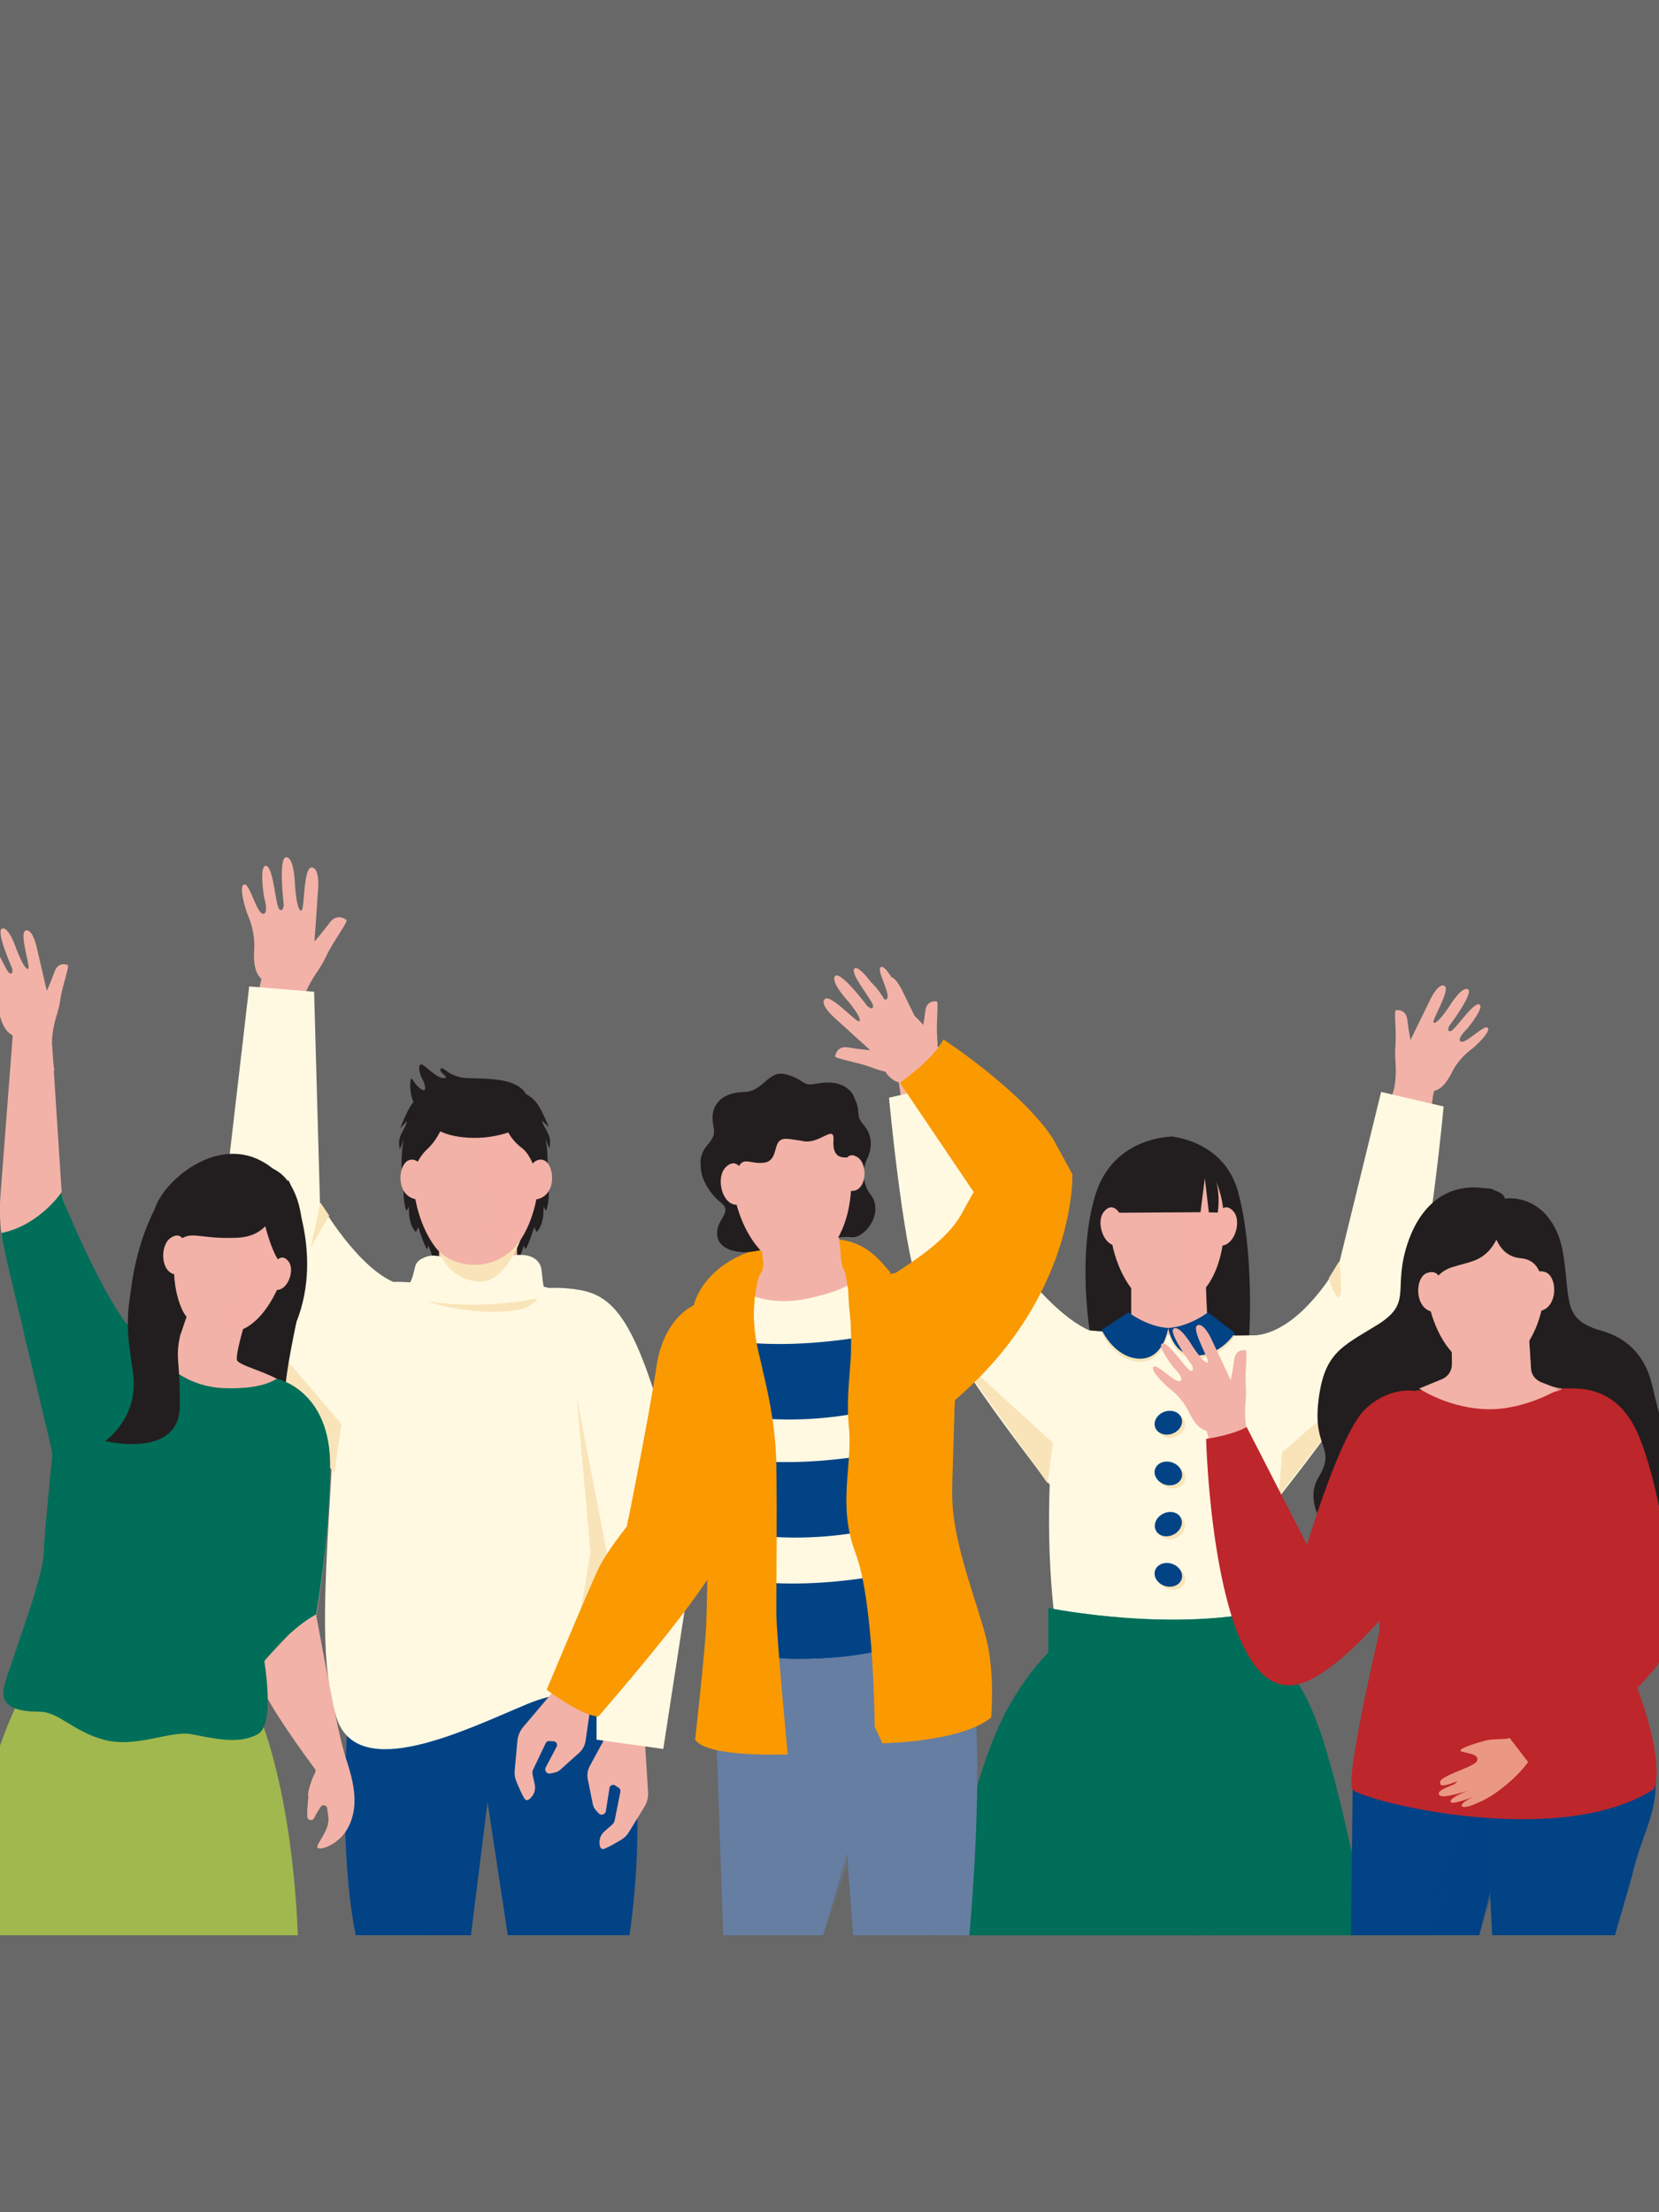 <svg width="600" height="800" viewBox="0 0 600 800" fill="none" xmlns="http://www.w3.org/2000/svg">
<rect x="0" y="0" width="600" height="800" fill="#333333" stroke="none"/>
<g clip-path="url(#clip0_17_336)">
<rect width="600" height="800" fill="white" fill-opacity="0.26"/>
<g clip-path="url(#clip1_17_336)">
<path d="M384.4 505.16L386.45 493.5L357.1 446.69C356.14 445.51 355.43 444.15 354.99 442.7L339.77 391.7L325.11 391.62L333.69 448.77C334.68 455.59 336.74 462.21 339.79 468.39L375.46 529.65L384.4 505.16Z" fill="#F3B2A7"/>
<path d="M342.6 400.4C342.6 400.4 339.52 393.37 338.98 387.49C338.43 381.61 339.39 380.11 338.95 375.08C338.51 370.05 339.55 362.24 338.76 362.14C337.96 362.03 335.08 361.93 334.66 365.57C334.24 369.21 333.5 372.96 333.5 372.96L326.19 358C326.19 358 323.37 352.08 321.15 353.41C318.89 354.77 325.99 366.03 325.14 366.66C323.91 367.57 319.46 360.79 319.46 360.79C319.46 360.79 314.95 353.31 312.71 354.6C310.47 355.89 319.48 367.85 319.48 367.85C319.48 367.85 320.55 370.09 318.95 369.72C317.35 369.35 310.91 359.31 308.66 360.06C306.42 360.81 312.85 368.71 312.85 368.71C312.85 368.71 317.14 372.77 315.21 373.52C313.29 374.27 306.85 367.23 305.57 368.51C304.29 369.8 309.65 374.97 311.9 376.65C314.15 378.33 316.83 381.32 318.23 384.1C319.63 386.88 321.58 390.52 324.99 391.37L328.1 401.4L342.6 400.4Z" fill="#F3B2A7"/>
<path opacity="0.24" d="M333.16 373.45C333.16 373.45 330.35 380.85 331.17 383.94L328.7 379.4C328.7 379.41 331.94 375.29 333.16 373.45Z" fill="#F3B2A7"/>
<path d="M424.47 509.52C424.47 509.52 415.6 483.45 400.64 482.84C383.1 482.13 360.34 446.68 360.34 446.68L344.13 391.7L321.52 396.97C321.52 396.97 326.37 449.1 331.94 464.7C339.69 486.43 379.75 537.04 379.75 537.04L424.47 509.52Z" fill="#FFF9E2"/>
<path d="M423.66 424.27L424.47 411.01C424.47 411.01 402.86 410.55 396.2 431.97C389.42 453.8 394.25 482.42 394.25 482.42L413.29 488.4L413.75 429.34L423.66 424.27Z" fill="#221E1F"/>
<path d="M421.38 424.27L423.64 411.01C423.64 411.01 442.63 412.41 447.72 430.85C453.74 452.68 451.78 483.05 451.78 483.05L433.98 488.4L431.28 429.34L421.38 424.27Z" fill="#221E1F"/>
<path d="M419.15 453.15L445.12 446.77L447.41 492.46L399.96 488.4L401.51 444.6L419.15 453.15Z" fill="#221E1F"/>
<path d="M459.22 508.33L457.17 496.67L485.63 461.39C486.59 460.21 488.19 447.32 488.62 445.86L503.85 394.87L518.51 394.79L509.93 451.94C508.94 458.76 506.88 465.38 503.83 471.56L468.16 532.82L459.22 508.33Z" fill="#F3B2A7"/>
<path d="M501.02 403.57C501.02 403.57 504.1 396.54 504.64 390.66C505.19 384.78 504.23 383.28 504.67 378.25C505.11 373.22 504.07 365.41 504.86 365.31C505.65 365.21 508.54 365.1 508.96 368.74C509.38 372.38 510.12 376.13 510.12 376.13L517.42 361.16C517.42 361.16 520.24 355.24 522.46 356.57C524.72 357.93 517.62 369.19 518.47 369.82C519.7 370.73 524.15 363.95 524.15 363.95C524.15 363.95 528.66 356.47 530.9 357.76C533.14 359.05 524.13 371.01 524.13 371.01C524.13 371.01 523.06 373.25 524.66 372.88C526.27 372.51 532.7 362.47 534.95 363.22C537.19 363.97 530.76 371.87 530.76 371.87C530.76 371.87 526.47 375.93 528.4 376.68C530.33 377.43 536.76 370.39 538.04 371.67C539.32 372.96 533.96 378.13 531.71 379.81C529.46 381.49 526.78 384.48 525.38 387.26C523.98 390.04 522.03 393.68 518.62 394.53L515.51 404.56L501.02 403.57Z" fill="#F3B2A7"/>
<path opacity="0.24" d="M510.46 376.63C510.46 376.63 513.27 384.03 512.45 387.12L514.92 382.58C514.92 382.58 511.68 378.46 510.46 376.63Z" fill="#F3B2A7"/>
<path d="M419.15 512.69C419.15 512.69 438.09 483.6 453.05 482.99C470.59 482.28 484.4 456.56 484.4 456.56L499.5 394.87L522.11 400.14C522.11 400.14 517.26 452.27 511.69 467.87C503.94 489.6 462.65 541.32 462.65 541.32L419.15 512.69Z" fill="#FFF9E2"/>
<path d="M409.12 453.4V480.56C409.12 480.56 421.58 484.83 428.86 484.08C436.13 483.32 436.69 478.77 436.69 478.77L435.45 453.4H409.12Z" fill="#F3B2A7"/>
<path opacity="0.64" d="M413.51 460.64L409.92 466.86C409.92 466.86 419.9 479.53 436.68 478.77L435.84 455.92L413.51 460.64Z" fill="#F3B2A7"/>
<path d="M392.96 481.02C380.49 479.86 373 566.97 386.83 612.35C386.83 612.35 407.48 612.43 409.65 611.8C411.82 611.17 416.8 616.16 427.27 612.08C427.27 612.08 452.51 621.44 454.31 614.88C470.77 555.08 459.9 482.75 459.9 482.75C459.9 482.75 424.47 483.95 392.96 481.02Z" fill="#FFF9E2"/>
<path d="M408.12 475.71C408.12 475.71 414.78 480.87 422.5 481.35C422.5 481.35 420.99 492.74 412.04 492.46C403.09 492.18 398.41 482.06 398.41 482.06L408.12 475.71Z" fill="#F9E4B9"/>
<path d="M436.88 475.71C436.88 475.71 430.22 480.87 422.5 481.35C422.5 481.35 424.01 491.62 432.96 491.34C441.91 491.06 446.59 483.18 446.59 483.18L436.88 475.71Z" fill="#F9E4B9"/>
<path d="M497.29 699.84C497.1 699.27 496.91 700.41 496.73 699.84C489.06 676.47 483.39 636.73 472.95 615.06C462.51 593.39 448.5 591.47 448.5 591.47L410.4 598.13L391.08 593.68L387.84 590.36C387.84 590.36 375.84 597.06 364.26 618.14C352.68 639.22 346.12 676.93 337.22 699.85C336.93 700.59 336.64 699.1 336.34 699.85H497.29V699.84Z" fill="#006E58"/>
<path opacity="0.65" d="M496.73 699.84C489.06 676.47 483.39 636.73 472.95 615.06C462.51 593.39 448.5 591.47 448.5 591.47L442.49 592.52C446.39 596.11 450.83 601.57 454.67 609.77C454.56 610.15 437.9 669.67 442.79 662.95C447.69 656.2 455.22 637.87 455.37 653.47C455.52 669.07 426.44 702.59 434.55 699.85C442.66 697.11 453.38 686.96 453.05 690.32C452.72 693.68 446.59 699.85 446.59 699.85H469.61H480.56H497.29C497.1 699.27 496.92 700.41 496.73 699.84Z" fill="#006E58"/>
<path d="M408.12 474.59C408.12 474.59 414.78 479.75 422.5 480.23C422.5 480.23 420.99 491.62 412.04 491.34C403.09 491.06 398.41 480.94 398.41 480.94L408.12 474.59Z" fill="#024386"/>
<path d="M436.88 474.59C436.88 474.59 430.22 479.75 422.5 480.23C422.5 480.23 424.01 490.5 432.96 490.22C441.91 489.94 446.59 482.06 446.59 482.06L436.88 474.59Z" fill="#024386"/>
<path d="M401.3 438.41C401.93 425.72 408.46 414.61 423.41 415.15C446.4 415.98 446.92 454.33 435.18 466.66C428.06 474.13 415.63 473.74 409.91 466.86C404.11 459.86 400.79 448.62 401.3 438.41Z" fill="#F3B2A7"/>
<path opacity="0.24" d="M441.25 434.86C439.97 429.96 438.81 425.19 436.11 421.55L424.5 427.73C424.5 427.73 422.91 437.65 423.56 442.57C425 453.51 429.07 452.97 425.87 456.25C423.28 458.9 427.99 465.22 425.48 472.01C429.54 471.25 435.99 466.6 437.82 463.11C442.49 454.16 444.11 445.85 441.25 434.86Z" fill="#F3B2A7"/>
<path d="M431.57 416.86C431.57 416.86 434.86 409.89 417.78 414.02C400.7 418.15 399.96 438.6 399.96 438.6L434.18 438.37L435.74 426.08L437.2 438.43L440.43 438.5C442.67 420.95 431.57 416.86 431.57 416.86Z" fill="#221E1F"/>
<path d="M405.57 439.96C405.57 439.96 402.99 433.83 399.3 438.12C395.6 442.4 400.36 454.51 407.24 449.07" fill="#F3B2A7"/>
<path d="M439.85 439.96C439.85 439.96 442.43 433.83 446.12 438.12C449.82 442.4 445.06 454.51 438.18 449.07" fill="#F3B2A7"/>
<path opacity="0.24" d="M439.85 439.96C439.85 439.96 442.43 433.83 446.12 438.12C449.82 442.4 445.06 454.51 438.18 449.07" fill="#F3B2A7"/>
<path d="M379.15 581.49C379.15 581.49 425.78 591 461.58 581.49V597.48C461.58 597.48 433.43 611.41 379.15 597.48V581.49Z" fill="#006E58"/>
<path d="M360.63 460.64C358.26 463.21 360.34 446.68 360.34 446.68L364.47 452.08C364.48 452.08 362.79 458.3 360.63 460.64Z" fill="#F9E4B9"/>
<path d="M484.51 468.88C485.76 466.98 484.39 456 484.39 456L480.57 462.25C480.57 462.25 483.26 470.78 484.51 468.88Z" fill="#F9E4B9"/>
<path d="M345.42 489.5L380.87 521.83L378.85 536.37L345.42 489.5Z" fill="#F9E4B9"/>
<path d="M496.84 496.32L463.74 525.19L462.4 541.18L496.84 496.32Z" fill="#F9E4B9"/>
<path d="M428.43 513.94C429.2 516.13 427.69 518.66 425.06 519.59C422.43 520.51 419.67 519.48 418.9 517.29C418.13 515.1 419.64 512.57 422.27 511.64C424.9 510.72 427.66 511.74 428.43 513.94Z" fill="#F9E4B9"/>
<path d="M428.47 535.51C427.75 537.72 425.01 538.81 422.36 537.95C419.71 537.08 418.14 534.59 418.86 532.38C419.58 530.17 422.32 529.08 424.97 529.94C427.62 530.81 429.19 533.3 428.47 535.51Z" fill="#F9E4B9"/>
<path d="M428.17 550.01C429.22 552.09 428.05 554.79 425.56 556.05C423.07 557.31 420.2 556.65 419.15 554.57C418.1 552.49 419.27 549.79 421.76 548.53C424.26 547.27 427.12 547.93 428.17 550.01Z" fill="#F9E4B9"/>
<path d="M428.47 572.19C427.75 574.4 425.01 575.49 422.36 574.63C419.71 573.76 418.14 571.27 418.86 569.06C419.58 566.85 422.32 565.76 424.97 566.62C427.62 567.48 429.19 569.98 428.47 572.19Z" fill="#F9E4B9"/>
<path d="M427.31 512.82C428.08 515.01 426.57 517.54 423.94 518.47C421.31 519.39 418.55 518.37 417.78 516.17C417.01 513.98 418.52 511.45 421.15 510.52C423.78 509.6 426.54 510.63 427.31 512.82Z" fill="#024386"/>
<path d="M427.35 534.4C426.63 536.61 423.89 537.7 421.24 536.84C418.59 535.97 417.02 533.48 417.74 531.27C418.46 529.06 421.2 527.97 423.85 528.83C426.5 529.69 428.07 532.19 427.35 534.4Z" fill="#024386"/>
<path d="M427.05 548.89C428.1 550.96 426.93 553.67 424.44 554.93C421.95 556.19 419.08 555.53 418.03 553.45C416.98 551.37 418.15 548.67 420.64 547.41C423.14 546.15 426.01 546.81 427.05 548.89Z" fill="#024386"/>
<path d="M427.35 571.07C426.63 573.28 423.89 574.37 421.24 573.51C418.59 572.64 417.02 570.15 417.74 567.94C418.46 565.73 421.2 564.64 423.85 565.5C426.5 566.37 428.07 568.86 427.35 571.07Z" fill="#024386"/>
<path opacity="0.65" d="M379.15 581.49C379.15 581.49 425.78 591 461.58 581.49V597.48C461.58 597.48 433.43 611.41 379.15 597.48V581.49Z" fill="#006E58"/>
<path d="M106.98 373.3C106.98 373.3 107.97 364.46 110.83 358.24C113.69 352.02 115.52 351.07 117.99 345.77C120.46 340.47 126.03 333.23 125.29 332.67C124.55 332.1 121.71 330.33 119.18 333.74C116.65 337.15 113.73 340.49 113.73 340.49L115.07 321.23C115.07 321.23 115.67 313.65 112.67 313.71C109.61 313.76 110.22 329.18 108.99 329.32C107.23 329.52 106.69 320.14 106.69 320.14C106.69 320.14 106.51 310.01 103.51 310C100.51 309.99 102.63 327.22 102.63 327.22C102.63 327.22 102.41 330.09 101.01 328.79C99.61 327.49 98.97 313.68 96.28 313.13C93.59 312.59 95.47 324.25 95.47 324.25C95.47 324.25 97.42 330.8 95.06 330.45C92.69 330.09 90.32 319.29 88.29 319.84C86.26 320.39 88.64 328.68 89.93 331.68C91.22 334.68 92.17 339.23 91.96 342.82C91.75 346.42 91.6 351.2 94.54 354.03L91.85 365.9L106.98 373.3Z" fill="#F3B2A7"/>
<path opacity="0.24" d="M113.12 340.78C113.12 340.78 106.01 346.59 105.05 350.16L105.2 344.17C105.19 344.17 110.83 341.91 113.12 340.78Z" fill="#F3B2A7"/>
<path d="M135.46 607.83L126.56 612.54C126.56 612.54 121.32 663.18 128.65 699.83H170.3L176.31 651.55L183.64 699.83H227.63C227.63 699.83 238.63 633.48 217.68 598.92C196.73 564.37 135.46 607.83 135.46 607.83Z" fill="#024386"/>
<path opacity="0.55" d="M219.54 615.79C219.54 615.79 215.87 613.27 205.06 612.48L206.45 616.77C208.9 624.37 210.04 632.31 210.02 640.29C210.01 643.84 210.25 647.41 211.06 649.41C213.1 654.41 216.82 666.38 216.82 666.38L229.69 653.95L228.55 625.78L219.54 615.79Z" fill="#024386"/>
<path d="M113.6 358.65L115.73 435.01C115.73 435.01 128.49 457.38 142.07 463.51C155.71 469.66 131.4 544.52 120.93 532.72C111.55 522.14 90.85 473.49 83.44 454.89C81.1 449.03 80.23 442.7 80.87 436.42L90.13 356.72L113.6 358.65Z" fill="#FFF9E2"/>
<path d="M233.18 628.78L234.38 648.05C234.5 649.94 234.03 651.82 233.04 653.43L227.41 662.61C226.74 663.71 225.81 664.63 224.7 665.29C222.87 666.39 220.01 668.05 218.46 668.6C217.24 669.04 216.88 667.75 216.82 666.38C216.75 664.8 217.44 663.29 218.63 662.25L221.41 659.83C221.87 659.43 222.19 658.88 222.31 658.28L224.37 647.92C224.48 647.39 224.25 646.84 223.8 646.54L222.5 645.68C221.69 645.14 220.58 645.63 220.43 646.59L219.12 654.94C218.92 656.21 217.33 656.68 216.48 655.71L215.43 654.52C214.92 653.94 214.57 653.23 214.41 652.47L212.58 643.44C212.25 641.82 212.5 640.13 213.29 638.68L219.1 627.96L233.18 628.78Z" fill="#F3B2A7"/>
<path d="M196.14 416.72C196.14 416.72 200.39 430.14 197.5 437.88L196.57 436.39C196.57 436.39 197.04 442.73 194.05 445.53L193.21 443.76C193.21 443.76 191.29 449.88 190.06 451.78L189.48 450.47L187.11 456.98L176.9 453.65L174.49 444.43C174.49 444.43 179.61 429.01 180.26 428.51C180.91 428 196.14 416.72 196.14 416.72Z" fill="#221E1F"/>
<path d="M189.27 467.46C189.27 467.46 197 464.32 209.65 466.49C222.3 468.66 229.48 478.55 239.92 514.26C250.36 549.97 249.81 568.1 249.81 568.1L239.88 632.47L215.75 629.11V561.5L189.27 467.46Z" fill="#FFF9E2"/>
<path d="M148.33 416.72C148.33 416.72 144.08 430.14 146.97 437.88L147.9 436.39C147.9 436.39 147.43 442.73 150.42 445.53L151.26 443.76C151.26 443.76 153.18 449.88 154.41 451.78L154.99 450.47L157.36 456.98L167.57 453.65L169.98 444.43C169.98 444.43 164.86 429.01 164.21 428.51C163.56 428 148.33 416.72 148.33 416.72Z" fill="#221E1F"/>
<path d="M160.84 444.69L159.05 443.1L158.74 454.48C158.68 456.82 157.2 458.89 155 459.7C151.29 461.08 150.84 466.16 154.27 468.14C159.12 470.93 165.69 473.67 172.23 473.11C179.2 472.51 185.94 470.08 190.61 468.01C193.18 466.87 193.15 463.21 190.57 462.09C188.52 461.2 187.17 459.21 187.11 456.98L186.7 441.49L160.84 444.69Z" fill="#F3B2A7"/>
<path d="M158.73 465.25C158.73 465.25 206.18 455.99 215.79 479.34C225.4 502.68 219.25 568.23 219.25 568.23L222.35 616.29C222.35 616.29 212.05 607.37 190.54 616.29C169.03 625.21 129.36 645.18 121.68 621.1C112.95 593.7 120.58 548 121.68 487.91C121.88 477.05 121.66 457.7 158.73 465.25Z" fill="#FFF9E2"/>
<path d="M149.4 468.93C149.4 468.93 168.7 476.83 187.6 473.66C190.07 473.25 192.38 472.03 193.93 470.06C194.83 468.92 195.57 467.47 195.72 465.69C196.16 460.59 184.2 465.69 184.2 465.69L149.4 468.93Z" fill="#F9E4B9"/>
<path d="M153.57 454.71C160.09 452.11 161.84 458.53 182.04 454.52C186.28 453.68 192.94 452.64 195.32 457.39C196.49 459.72 195.72 465.7 197.71 466.87C200.79 468.68 191.28 470.14 188.07 470.59C177.38 472.09 166.41 472.25 155.71 470.79C153.09 470.42 144.14 469.83 145.95 467.52C151.94 459.89 147.89 456.98 153.57 454.71Z" fill="#FFF9E2"/>
<path d="M164.5 448.65L158.79 452.52C158.79 452.52 162.1 463.23 173.76 463.44C183.09 463.61 188.55 447.58 188.55 447.58L164.5 448.65Z" fill="#F9E4B9"/>
<path d="M149.57 418.85C151.08 404.91 158.99 393.09 175.43 394.65C200.7 397.05 198.8 439.33 185.08 452.15C176.76 459.92 163.09 458.69 157.23 450.74C151.28 442.66 148.35 430.07 149.57 418.85Z" fill="#F3B2A7"/>
<path opacity="0.33" d="M193.8 417.5C192.71 412.02 191.73 406.69 188.99 402.5L175.8 408.56C175.8 408.56 173.41 419.39 173.8 424.85C174.69 436.99 179.2 436.66 175.46 440.06C172.44 442.81 177.22 450.07 174.01 457.4C178.53 456.82 185.56 452.92 187.7 449.12C193.17 439.42 196.25 429.8 193.8 417.5Z" fill="#F3B2A7"/>
<path d="M190.06 406.89C190.06 406.89 182.11 411.6 171.48 411.49C160.85 411.38 156.47 407.95 153.54 405.2C150.61 402.45 148.18 396.65 148.37 392.24C148.57 387.83 149 391.16 151.71 393.42C154.42 395.68 154.13 392.75 152.66 390.07C151.2 387.39 151.2 384.06 152.95 385.14C154.7 386.22 158.12 389.98 160.55 389.87C162.99 389.76 158.5 387.83 159.38 386.54C160.26 385.25 162.21 389.66 169.03 389.87C175.85 390.09 184.43 389.87 188.82 393.85C193.22 397.83 190.06 406.89 190.06 406.89Z" fill="#221E1F"/>
<path d="M181.56 401.08C181.56 401.08 181.17 409.44 188.71 415.11C193.48 418.7 194.76 428.5 194.76 428.5L195.45 427.43C195.45 427.43 198.06 425.93 198.06 420.36C198.06 414.79 197.22 411.47 197.22 411.47C197.22 411.47 198.8 416.29 198.8 414.79C198.8 413.29 199.55 412.12 197.59 408.69C195.63 405.26 196.19 405.35 196.19 405.35L198.52 407.72C198.52 407.72 196.75 403.08 195.01 400.22C192.51 396.1 188.63 394.19 184.16 394.52C179.7 394.84 181.56 401.08 181.56 401.08Z" fill="#221E1F"/>
<path d="M161.71 401.21C161.71 401.21 160.79 409.65 154.56 415.53C147.89 421.81 149.3 429.96 149.3 429.96L147.82 428.1C147.82 428.1 145.21 426.57 145.21 420.89C145.21 415.21 146.05 411.82 146.05 411.82C146.05 411.82 144.47 416.74 144.47 415.21C144.47 413.68 143.72 412.48 145.68 408.98C147.64 405.48 147.08 405.58 147.08 405.58L144.75 408C144.75 408 146.52 403.27 148.26 400.35C150.76 396.15 154.64 394.2 159.11 394.53C163.58 394.84 161.71 401.21 161.71 401.21Z" fill="#221E1F"/>
<path d="M153.21 422.92C153.21 422.92 151.63 418.84 148.36 419.42C143.66 420.26 142.59 433.82 151.93 433.82" fill="#F3B2A7"/>
<path d="M191.3 422.92C191.3 422.92 192.88 418.84 196.15 419.42C200.85 420.26 201.92 433.82 192.58 433.82" fill="#F3B2A7"/>
<path opacity="0.33" d="M191.3 422.92C191.3 422.92 192.88 418.84 196.15 419.42C200.85 420.26 201.92 433.82 192.58 433.82" fill="#F3B2A7"/>
<path d="M112.39 451.05L115.89 434.89L119.06 439.61L112.39 451.05Z" fill="#F9E4B9"/>
<path d="M94.3 480.81L123.49 514.96L120.95 532.73C120.94 532.72 99.65 500.21 94.3 480.81Z" fill="#F9E4B9"/>
<path d="M215.92 613.86L219.54 561.72L208.62 505.52L213.51 561.5L205.06 612.48L215.92 613.86Z" fill="#F9E4B9"/>
<path opacity="0.55" d="M168.09 635.06C168.09 635.06 166.38 646.83 165.81 650.75C161.88 677.43 151.29 682.17 154.58 682.17C157.87 682.17 161.24 682.17 161.24 682.17L152.76 699.84H159.33H162.98H170.31L176.32 651.56L168.09 635.06Z" fill="#024386"/>
<path d="M257.54 474.83L250.89 472.09C250.89 472.09 254.03 455.85 278.08 450.66C306.1 444.61 312.98 449.02 322.03 460.22" fill="#FA9900"/>
<path d="M277.17 447.24L275.24 445.82L275.97 457.18C276.12 459.52 274.83 461.71 272.72 462.72L264.68 466.56C264.68 466.56 278.52 476.75 291.1 474.5C303.68 472.25 314.92 464.01 314.92 464.01L308.36 461.86C306.24 461.16 304.72 459.3 304.45 457.08L302.63 441.69L277.17 447.24Z" fill="#F3B2A7"/>
<path opacity="0.74" d="M277.17 447.24L275.71 453.16C275.71 453.16 282.99 462.13 293.12 462.27C303.25 462.41 305.66 459.99 305.66 459.99C305.66 459.99 304.19 457.49 303.21 444.61L277.17 447.24Z" fill="#F3B2A7"/>
<path d="M290.17 397.5C290.17 397.5 304.7 389.03 308.37 395.75C312.04 402.47 308.85 402.74 312.32 406.77C315.08 409.97 315.94 414.17 313.56 419.2C311.74 423.05 312.06 427.6 314.29 431.24C314.32 431.29 314.35 431.35 314.39 431.4C320.47 438.33 312.57 447.81 308.28 447.42C300.12 446.68 297.67 450.05 298.14 452.24C298.62 454.43 280.49 450.83 280.49 450.83C280.49 450.83 272.25 453.13 268.45 452.83C264.65 452.53 259.43 451.23 259.33 446.04C259.23 440.85 265.06 438.29 260.8 434.97C256.54 431.66 250.25 423.01 255.36 415.95C261.3 407.75 271.52 404.33 271.52 404.33L290.17 397.5Z" fill="#221E1F"/>
<path d="M264.7 422.46C264.93 409.27 271.33 397.52 286.87 397.57C310.76 397.66 312.59 437.45 300.83 450.64C293.7 458.64 280.78 458.65 274.61 451.7C268.34 444.63 264.52 433.08 264.7 422.46Z" fill="#F3B2A7"/>
<path opacity="0.27" d="M306.04 417.42C304.55 412.37 303.18 407.46 300.25 403.78L288.4 410.59C288.4 410.59 287.08 420.94 287.92 426.03C289.79 437.33 293.99 436.63 290.78 440.15C288.18 442.99 293.29 449.38 290.91 456.52C295.1 455.59 301.53 452.02 303.09 448.22C306.84 439.04 309.39 428.73 306.04 417.42Z" fill="#F3B2A7"/>
<path d="M308.57 610.53V662.66L297.65 699.84H261.57L258.77 618.34L263.13 590.16L288.36 588.14L303.67 596.95L308.57 610.53Z" fill="#667EA2"/>
<path opacity="0.09" d="M308.57 610.53V662.66L297.65 699.84H261.57L258.77 618.34L263.13 590.16L288.36 588.14L303.67 596.95L308.57 610.53Z" fill="#667EA2"/>
<path d="M301.56 397.28C301.56 397.28 297.66 412.94 291.86 412.65C286.06 412.36 283.43 410.83 281.68 412.85C279.92 414.87 280.82 419.93 276.23 420.48C271.65 421.03 269.05 418.41 267.29 421.67C265.53 424.94 258.62 429.24 256.94 425.19C255.26 421.14 256.77 429.2 256.77 429.2C256.77 429.2 249.87 420.98 255.73 414.24C260.09 409.22 257.41 408.31 257.72 403.51C258.03 398.71 261.81 395.04 269.07 394.9C276.33 394.76 277.77 386.54 284.6 388.61C291.43 390.68 290.12 392.84 294.9 391.95C299.68 391.06 305.33 391.01 308.37 395.74C311.41 400.49 301.56 397.28 301.56 397.28Z" fill="#221E1F"/>
<path d="M341.41 573.98C341.41 573.98 351.69 595.55 353.14 626.11C354.59 656.67 350.58 699.84 350.58 699.84H308.58L299.99 587.91L299.92 588.15L341.41 573.98Z" fill="#667EA2"/>
<path d="M340.24 397.38C340.24 397.38 333.92 392.11 328.04 389.79C322.15 387.47 320.32 388.01 315.29 386.05C310.25 384.1 301.91 382.83 302.04 381.98C302.17 381.13 302.93 378.13 306.8 378.78C310.67 379.44 314.75 379.8 314.75 379.8L301.54 367.81C301.54 367.81 296.29 363.14 298.33 361.26C300.4 359.34 309.86 370.02 310.77 369.32C312.08 368.33 306.43 361.72 306.43 361.72C306.43 361.72 300.09 354.85 302.08 352.92C304.08 351 313.69 363.84 313.69 363.84C313.69 363.84 315.68 365.62 315.78 363.85C315.88 362.09 307.47 352.46 308.92 350.38C310.37 348.3 316.57 357.28 316.57 357.28C316.57 357.28 319.46 362.9 320.81 361.15C322.16 359.4 316.83 350.67 318.54 349.74C320.25 348.81 323.96 355.87 325.02 358.68C326.08 361.5 328.35 365.15 330.79 367.41C333.23 369.68 336.39 372.77 336.24 376.54L345.63 382.74L340.24 397.38Z" fill="#F3B2A7"/>
<path opacity="0.24" d="M315.34 379.61C315.34 379.61 323.8 378.94 326.73 380.7L322.8 376.8C322.79 376.8 317.59 378.9 315.34 379.61Z" fill="#F3B2A7"/>
<path d="M269.01 424.67C269.01 424.67 266.9 417.87 262.52 422.05C258.13 426.23 261.94 439.63 269.84 434.56" fill="#F3B2A7"/>
<path d="M308.93 424.91C308.93 424.91 309.2 418.43 305.96 418.57C301.86 418.75 301.21 415.66 301.44 412.16C301.83 406.32 295.89 414.51 289.74 412.48C285.94 411.22 287.3 404.02 287.3 404.02L291.09 398.73L303.88 397.91L310.75 407.95L308.93 424.91Z" fill="#221E1F"/>
<path d="M305.13 421.68C305.13 421.68 305.95 415.65 310.23 418.56C314.51 421.47 313.2 433.29 305.82 430.13" fill="#F3B2A7"/>
<path opacity="0.24" d="M305.13 421.68C305.13 421.68 305.95 415.65 310.23 418.56C314.51 421.47 313.2 433.29 305.82 430.13" fill="#F3B2A7"/>
<path d="M266.98 465.94C266.98 465.94 276.07 473.1 292.45 469.51C308.83 465.91 309.58 462.26 309.58 462.26L323.61 466.39L332.4 482.69C332.4 482.69 338.99 496.67 338.99 497.87C338.99 499.07 335.39 517.44 335.39 517.44L341.18 581.76C341.18 581.76 330.89 595.5 304.08 599.1C277.27 602.7 260.57 592.55 260.57 592.55V544.61V507.86V476.7L258.89 466.71L266.98 465.94Z" fill="#FFF9E2"/>
<path d="M201.74 609.75L189.26 624.48C188.04 625.92 187.29 627.71 187.12 629.6L186.14 640.33C186.02 641.62 186.22 642.91 186.71 644.1C187.52 646.08 188.82 649.11 189.73 650.48C190.45 651.56 191.51 650.74 192.37 649.68C193.36 648.46 193.72 646.83 193.39 645.29L192.61 641.69C192.48 641.09 192.55 640.46 192.82 639.91L197.36 630.37C197.59 629.88 198.1 629.58 198.65 629.61L200.2 629.7C201.18 629.75 201.77 630.8 201.31 631.67L197.37 639.15C196.77 640.29 197.77 641.61 199.03 641.35L200.59 641.02C201.35 640.86 202.05 640.5 202.63 639.99L209.49 633.84C210.72 632.74 211.53 631.23 211.77 629.6L213.52 617.54L201.74 609.75Z" fill="#F3B2A7"/>
<path d="M255.3 482.82C255.3 482.82 279.56 491.66 328.85 480.03V505.9C328.85 505.9 296.05 519.59 255.3 509.82V482.82Z" fill="#024386"/>
<path d="M257.69 525.52C257.69 525.52 281.95 534.36 331.24 522.73V548.6C331.24 548.6 298.44 562.29 257.69 552.52V525.52Z" fill="#024386"/>
<path d="M260.09 569.43C260.09 569.43 284.35 578.27 333.64 566.64V592.51C333.64 592.51 300.84 606.2 260.09 596.43V569.43Z" fill="#024386"/>
<path d="M307.68 460.21C307.68 460.21 305.86 462.62 307.49 476.3C309.12 489.98 305.57 501.99 307.01 516C308.45 530.01 302.74 544.02 309.43 561.7C316.12 579.38 316.33 624.41 316.33 624.41L319.13 630.41C319.13 630.41 347.49 630.08 358.49 621.07C358.49 621.07 359.82 605.39 356.82 593.05C353.82 580.71 345.14 559.36 344.48 543.51C343.82 527.66 345.31 506.36 345.31 506.36L333.81 471.62L339.81 453.14C339.81 453.15 327.46 464.21 307.68 460.21Z" fill="#FA9900"/>
<path d="M317.53 468.29L321.78 461.68C330.47 456.08 342.45 448.43 347.5 439.4L352.15 431.09L325.46 391.55C325.46 391.55 337.55 383.21 341.18 375.87C341.18 375.87 369.49 394.37 380.84 411.81L387.85 424.64C387.85 424.64 389.52 474.61 336.48 513.31L317.53 468.29Z" fill="#FA9900"/>
<path d="M264.68 466.57C264.68 466.57 270.09 471.96 273.09 484.31C276.09 496.65 280.43 512 280.76 529.01C281.09 546.02 280.76 574.04 280.76 582.72C280.76 591.39 284.89 634.43 284.89 634.43C284.89 634.43 255.74 635.76 251.4 629.09C251.4 629.09 255.07 596.4 255.4 587.72C255.73 579.05 255.73 572.71 256.07 558.36C256.4 544.02 251.07 527.67 251.4 517.33C251.73 506.99 243.73 480.97 243.73 480.97C243.73 480.97 252.26 465.51 264.68 466.57Z" fill="#FA9900"/>
<path d="M258.89 480.97L250.89 472.09C250.89 472.09 240.07 476.3 237.4 494.31C234.73 512.32 226.73 552.02 226.73 552.02C226.73 552.02 219.72 560.69 216.72 566.7C213.72 572.7 197.71 611.07 197.71 611.07C197.71 611.07 210.05 620.41 216.39 620.74C216.39 620.74 251.37 580.71 258.9 566.03C266.42 551.35 258.89 480.97 258.89 480.97Z" fill="#FA9900"/>
<path d="M316.33 462.27L322.03 460.22C322.03 460.22 320.38 463.1 318.19 466.52C316.51 469.15 312.15 476.23 309.34 483.83L316.33 462.27Z" fill="#FA9900"/>
<path d="M256.78 471.19L250.89 472.62C250.89 472.62 256.86 476.12 260.09 479.31C262.31 481.5 267.03 485.2 272.37 492.49L256.78 471.19Z" fill="#FA9900"/>
<path d="M274.51 461.38C270.46 476.2 274 487.42 275.71 494.92C275.71 494.92 264.68 476.25 250.89 472.09C250.89 472.09 278 448.64 274.51 461.38Z" fill="#FA9900"/>
<path d="M305.14 458.01C308.29 468.6 307.8 488.96 307.8 488.96C307.8 488.96 312.41 472.38 315.13 468.29C320.16 460.72 322.03 460.22 322.03 460.22C322.03 460.22 301.72 446.51 305.14 458.01Z" fill="#FA9900"/>
<path d="M275.71 455.03C275.71 455.03 269.02 458.67 272.64 474.83C272.64 474.83 272.45 463.99 274.51 461.38C274.51 461.38 276.81 458.37 275.71 455.03Z" fill="#FA9900"/>
<path d="M303.99 453.15C303.99 453.15 304.25 458.65 305.67 459.99L306.82 466.71C306.82 466.71 308.19 457.91 303.99 453.15Z" fill="#FA9900"/>
<path d="M255.9 523.34V571.09L241.54 590.54L250.89 562.29L255.9 523.34Z" fill="#FA9900"/>
<path d="M366.87 481.83C366.87 481.83 346.34 493.82 342.26 500.87C336.76 510.37 344.34 538.91 344.34 538.91L345.3 506.35C345.31 506.36 359.71 492.99 366.87 481.83Z" fill="#FA9900"/>
<path d="M359.27 444.6L352.27 431.1L349.8 435.51L359.27 444.6Z" fill="#FA9900"/>
<path d="M226.72 552.02L233.96 546.42L227.29 549.22L226.72 552.02Z" fill="#FA9900"/>
<path opacity="0.42" d="M302.4 620.82L306.33 674.1L297.65 699.84H290.27L302.4 620.82Z" fill="#667EA2"/>
<path d="M101.22 445.59L104.25 426.64C104.25 426.64 117.4 452.29 107.22 478.06C107.22 478.06 102.85 498.45 103.38 502.09C103.91 505.73 90.86 502.09 90.86 502.09L77.06 496.82L75.38 462.6L101.22 445.59Z" fill="#221E1F"/>
<path d="M91.2 465.17L103.38 458.09C103.38 458.09 101.82 472.32 100.1 480.88C98.38 489.44 101.14 508.99 101.14 508.99L79.02 508.47L78.3 489.44" fill="#221E1F"/>
<path d="M88.98 476.83C88.98 476.83 85.11 489.19 85.66 491.78C86.21 494.36 102.1 496.76 108.82 505.07C115.55 513.37 85.6 517.43 85.6 517.43L67.2 521.67L40.08 493.07L45.06 479.42L64.27 486.8L68.5 470L88.98 476.83Z" fill="#F3B2A7"/>
<path opacity="0.58" d="M88.98 476.83C88.98 476.83 85.17 489.71 85.66 491.78C86.15 493.84 100.09 498.58 100.09 498.58C100.09 498.58 84.44 504.05 74.94 497.34C65.45 490.63 67.82 473.57 67.82 473.57L88.98 476.83Z" fill="#F3B2A7"/>
<path d="M72.03 436.34L61.27 428.67C61.27 428.67 48.98 443.15 46.8 471.92L59.41 482.21L65.38 482.33L75.38 452.95L72.03 436.34Z" fill="#221E1F"/>
<path d="M65.09 444.68C68.95 432.99 77.91 424.28 91.75 428.64C113.02 435.34 103.62 471.31 89.48 479.81C80.9 484.96 69.39 481.39 65.82 473.49C62.19 465.44 61.99 454.09 65.09 444.68Z" fill="#F3B2A7"/>
<path opacity="0.24" d="M103.34 451.64C103.41 446.73 103.55 441.97 101.96 437.87L89.52 440.65C89.52 440.65 85.48 449.51 84.81 454.28C83.34 464.87 87.28 465.42 83.44 467.65C80.34 469.46 83.11 476.58 79.01 482.28C83 482.61 90.22 479.93 92.83 477.14C99.53 470 103.18 462.65 103.34 451.64Z" fill="#F3B2A7"/>
<path d="M91.2 614.33C91.2 614.33 105.25 640.52 107.73 699.84H-13C-13 699.84 -13.08 672.34 -2.13 637.7C8.82 603.06 20.76 595 20.76 595" fill="#A1B84E"/>
<path d="M18.45 612.02C18.45 612.02 5.9 626.22 4.11 675.21C4.11 675.21 14.86 629.81 29.2 616.06" fill="#A1B84E"/>
<path d="M85.29 613.16C85.29 613.16 95.95 628.83 91.56 677.65C91.56 677.65 86.61 631.25 74.12 615.82" fill="#A1B84E"/>
<path d="M37.8 613.65C37.8 613.65 28.62 630.23 37.47 678.45C37.47 678.45 38.15 631.79 49.18 615.28" fill="#A1B84E"/>
<path d="M54.37 613.97C54.37 613.97 49.18 635.95 56.99 688.96C56.99 688.96 60.19 637.7 66 615.65" fill="#A1B84E"/>
<path d="M101.11 424.79C101.11 424.79 103.45 446.82 85.92 447.6C68.39 448.38 68.95 442.85 60.56 452.95C56.16 458.25 54.52 443.84 55.81 437.87C58.04 427.53 82.1 405.76 101.11 424.79Z" fill="#221E1F"/>
<path d="M93.28 431.46C93.28 431.46 97.52 456.55 103.37 458.09C111.17 460.14 112.96 428.67 98.32 422.45C85.18 416.87 93.42 433 93.42 433L101.96 437.88" fill="#221E1F"/>
<path d="M82.54 533.55L101.14 508.99C101.47 508.56 102.03 508.37 102.55 508.53C106.1 509.66 119.17 515.29 118.89 536.84C118.58 560.26 114.87 581.64 114.42 584.15C114.39 584.32 114.39 584.47 114.43 584.64C115.16 587.93 121.92 626.44 125.09 635.83C128.42 645.68 129.54 653.31 126.21 660.3C122.88 667.29 115.27 669.42 114.79 668.09C114.36 666.91 118.64 662.34 118.72 658.65C118.73 658.4 118.87 658.17 118.84 657.92L118.34 653.95C118.19 652.74 116.6 652.39 115.95 653.43L114.4 655.93C114.38 655.96 114.36 655.99 114.35 656.02L113.59 657.5C112.99 658.66 111.24 658.31 111.15 657.01C110.91 653.84 111.7 650.07 111.46 649.32C111.1 648.24 112.86 643.01 113.96 641.06C114.21 640.61 114.18 640.07 113.87 639.65C110.94 635.73 96.24 615.79 93.73 607.71C91.08 599.2 83.12 540.66 82.29 534.5C82.24 534.16 82.33 533.82 82.54 533.55Z" fill="#F3B2A7"/>
<path d="M36.98 498.57L41.59 487.66L23.46 435.47C22.79 434.11 22.4 432.62 22.3 431.11L18.86 378.01L4.59 374.65L0.17 432.27C-0.39 439.14 0.14 446.05 1.73 452.76L22.79 520.45L36.98 498.57Z" fill="#F3B2A7"/>
<path d="M100.1 498.57L78.3 527.34C78.3 527.34 86.88 591.07 90.54 607.35C103.38 588.94 114.34 583.83 114.34 583.83C114.34 583.83 119.02 558.49 119.39 530.56C119.76 502.62 100.1 498.57 100.1 498.57Z" fill="#006E58"/>
<path d="M19.67 387.12C19.67 387.12 18.25 379.58 19.03 373.72C19.81 367.87 21.08 366.62 21.78 361.62C22.48 356.62 25.24 349.24 24.49 348.96C23.74 348.68 20.95 347.93 19.72 351.39C18.5 354.84 16.93 358.33 16.93 358.33L13.16 342.11C13.16 342.11 11.74 335.71 9.28 336.51C6.77 337.33 11.18 349.89 10.2 350.32C8.8 350.93 5.98 343.33 5.98 343.33C5.98 343.33 3.26 335.03 0.78 335.79C-1.69 336.54 4.41 350.22 4.41 350.22C4.41 350.22 4.96 352.65 3.47 351.93C1.99 351.21 -2.04 339.98 -4.4 340.22C-6.76 340.45 -2.25 349.59 -2.25 349.59C-2.25 349.59 1.02 354.5 -1.02 354.8C-3.06 355.1 -7.76 346.8 -9.29 347.76C-10.83 348.73 -6.76 354.97 -4.94 357.11C-3.12 359.25 -1.18 362.77 -0.44 365.79C0.3 368.81 1.38 372.8 4.53 374.39L5.32 384.86L19.67 387.12Z" fill="#F3B2A7"/>
<path opacity="0.24" d="M16.49 358.74C16.49 358.74 12.1 365.33 12.21 368.52L10.82 363.54C10.82 363.55 14.9 360.26 16.49 358.74Z" fill="#F3B2A7"/>
<path d="M23.45 435.47C22.78 434.11 22.39 432.62 22.29 431.11C22.29 431.11 14.33 443.1 0.48 445.9C0.77 448.21 1.18 450.5 1.72 452.76L20.2 530.66L36.98 498.57C36.98 498.57 49.32 483.57 46.19 479.41C35.48 465.17 23.45 435.47 23.45 435.47Z" fill="#006E58"/>
<path d="M80.97 501.99C87.28 502.23 95.13 501.74 100.09 498.58C100.09 498.58 111.18 503.21 113.97 513.84C116.77 524.47 102.15 537.97 100.09 554.71C98.03 571.45 94.95 596.9 94.95 596.9C94.95 596.9 100.16 623.24 93.22 627.13C86.28 631.02 76.77 628.55 69.22 627.13C61.67 625.71 49.36 632.18 37.9 629.22C26.43 626.27 21.4 618.99 14.13 618.99C6.86 618.99 -0.41 617.59 1.54 609.76C3.5 601.93 15.52 571.17 15.8 561.94C16.08 552.71 19.44 521.67 19.44 521.67C19.44 521.67 30.02 480.29 42.11 478.06C46.79 477.2 53.96 484.6 53.96 484.6C53.96 484.6 54.84 487.02 57.4 490.27C63.08 497.49 71.79 501.64 80.97 501.99Z" fill="#006E58"/>
<path opacity="0.65" d="M102.33 539.84C102.33 539.84 94.34 586.06 94.96 596.89C95.45 605.63 95.6 600.62 95.6 600.62L104.25 591.32C104.24 591.32 101.29 570.69 102.33 539.84Z" fill="#006E58"/>
<path d="M58.04 466.34C58.04 466.34 50.77 451.58 47.69 465.51C44.61 479.44 47.24 488.98 48.2 497.31C50 512.98 38.01 521.13 38.01 521.13C38.01 521.13 64.88 527.76 65.03 508.48C65.18 488.8 62.91 493.16 65.81 479.08C66.57 475.42 54.41 475.03 58.04 466.34Z" fill="#221E1F"/>
<path opacity="0.65" d="M8.61 482.34L26.16 519.27L16.83 552.96C16.83 552.96 18.05 534.98 18.86 527.34C19.45 521.67 8.61 482.34 8.61 482.34Z" fill="#006E58"/>
<path d="M67.29 451.1C67.29 451.1 66.43 444.51 61.73 447.65C57.03 450.8 58.39 463.73 66.47 460.32" fill="#F3B2A7"/>
<path d="M98.91 457.46C98.91 457.46 101.41 452.36 104.35 456.19C107.29 460.02 102.64 470.11 97.04 465.14" fill="#F3B2A7"/>
<path opacity="0.24" d="M98.91 457.46C98.91 457.46 101.41 452.36 104.35 456.19C107.29 460.02 102.64 470.11 97.04 465.14" fill="#F3B2A7"/>
<path d="M539.32 434.18C539.32 434.18 534.94 438.22 538.33 435.7C545.33 430.5 562.09 432.83 565.39 453.66C568.06 470.54 564.93 477.22 579.23 481.25C588.21 483.78 594.28 489.73 596.97 498.88C599.66 508.03 599.75 517.26 609.75 528.22C619.75 539.18 603.95 558.01 589.45 559.07C574.95 560.13 529.96 554.52 529.96 554.52L539.32 434.18Z" fill="#221E1F"/>
<path d="M544.19 433.28C544.19 433.28 544.26 430.82 537.23 429.75C522.02 427.43 512.35 437.42 508.28 452.27C504.2 467.18 510.62 471.45 497.84 479.29C485.06 487.13 478.84 489.35 476.81 506.78C474.78 524.21 483.49 523.27 476.81 534.34C470.13 545.41 484.36 559.06 484.36 559.06L507.02 556.16L521.25 554.71L534.03 554.42L542.45 522.18L544.19 433.28Z" fill="#221E1F"/>
<path d="M519.76 451.92C519.76 451.92 509.67 459.86 515.61 479.29C515.61 479.29 518.79 484.47 509.61 488.66C500.42 492.85 480.44 504.13 485.92 528.95C491.4 553.77 534.26 547 534.26 547L579.06 543.13C579.06 543.13 596.79 549.16 597.11 539.54C597.43 529.92 593.56 508.49 582.27 499.01C572.39 490.72 556.81 487.49 557.93 479.3C559.97 464.41 546.83 457.79 546.83 457.79L519.76 451.92Z" fill="#221E1F"/>
<path d="M510.8 627.48L489.2 647.14L488.6 699.84H534.97L550.96 636.42L510.8 627.48Z" fill="#024386"/>
<path opacity="0.1" d="M510.8 627.48L489.2 647.14L488.6 699.84H534.97L550.96 636.42L510.8 627.48Z" fill="#024386"/>
<path opacity="0.36" d="M535.24 636.58L530.96 655.59C530.11 659.38 528.75 663.04 526.94 666.47C522.83 674.25 515.73 688.12 517.83 687.19C520.09 686.19 523.53 683.44 524.96 682.26L524.78 683.06L515.25 699.83H521.53H521.33H534.97L546.25 662.93L535.24 636.58Z" fill="#024386"/>
<path d="M536.67 641.1L570.98 617.59C581.14 610.63 594.87 617.89 597.27 629.97C602.14 654.38 594.67 658.95 590.21 678.54L584.08 699.83H539.66L536.67 641.1Z" fill="#024386"/>
<path d="M453.89 526.66C453.89 526.66 450.9 519.58 450.42 513.68C449.95 507.78 450.93 506.29 450.55 501.25C450.17 496.21 451.31 488.4 450.52 488.28C449.72 488.16 446.83 488.03 446.37 491.67C445.91 495.31 445.11 499.06 445.11 499.06L437.98 483.98C437.98 483.98 435.23 478.02 432.99 479.32C430.71 480.65 437.68 492.02 436.82 492.65C435.58 493.55 431.2 486.7 431.2 486.7C431.2 486.7 426.78 479.15 424.51 480.42C422.25 481.68 431.12 493.78 431.12 493.78C431.12 493.78 432.17 496.04 430.56 495.65C428.96 495.26 422.63 485.12 420.38 485.85C418.12 486.58 424.47 494.57 424.47 494.57C424.47 494.57 428.71 498.69 426.78 499.42C424.84 500.15 418.49 493.01 417.19 494.28C415.89 495.55 421.19 500.8 423.43 502.51C425.66 504.22 428.31 507.25 429.67 510.05C431.03 512.85 432.94 516.52 436.35 517.42L439.34 527.5L453.89 526.66Z" fill="#F3B2A7"/>
<path opacity="0.24" d="M444.77 499.54C444.77 499.54 441.87 506.92 442.65 510.03L440.23 505.45C440.23 505.45 443.53 501.36 444.77 499.54Z" fill="#F3B2A7"/>
<path d="M564.93 502.11C564.93 502.11 549.95 505.17 524.98 502.87C494.16 500.03 494.97 515.28 496.29 538.48C497.61 561.68 498.99 589.61 498.99 589.61C498.99 589.61 486.3 643.27 489.2 647.14C492.1 651.01 563.29 669.3 598.1 647.06C598.1 647.06 603.94 637.44 587.48 598.52C574.08 566.83 582.51 534.81 582.51 534.81C582.51 534.81 589.28 500.62 564.93 502.11Z" fill="#BD262B"/>
<path d="M512.24 503.12C512.24 503.12 502.98 500.9 493.82 509.53C484.68 518.14 472.73 558.66 472.73 558.66L450.88 516.07C450.88 516.07 446.11 518.89 436.2 520.33C436.2 520.33 438.51 612.17 467.38 609.39C480.99 608.08 503.25 581 503.25 581L504.36 515.46L512.24 503.12Z" fill="#BD262B"/>
<path d="M496.29 549.75L498.42 586.48C498.42 586.48 479.79 608.44 467.37 609.4C467.37 609.4 479.31 603.34 483.94 594.87C488.34 586.83 483.2 584.98 484.88 582.37C490.21 574.04 496.29 549.75 496.29 549.75Z" fill="#BD262B"/>
<path d="M562.37 534.34L574.65 579.06L545.28 621.68L568.76 577.64L562.37 534.34Z" fill="#BD262B"/>
<path d="M564.14 614.89L535.23 651.61L594.63 617.64L587.48 598.52L564.14 614.89Z" fill="#BD262B"/>
<path d="M520.46 649C519.93 647.72 521.66 647 526.05 645.18C526.21 645.11 527.01 644.19 527.2 644.11C527.89 643.75 521.71 646.52 521.07 645.37C520.22 643.85 521.42 643 526.97 640.64C530.55 639.12 533.97 637.91 534.28 636.58C535.1 633.15 525.35 634.27 529.02 632.26C530.24 631.59 533.47 630.49 535.15 630.03C538.36 629.15 537.88 629.08 543.98 628.86C553.56 628.52 560.62 613.12 558.13 624.49C557.3 628.3 556.18 632.28 553.63 635.94C548.57 643.22 540.39 649.41 535.24 651.6C534.91 651.74 534.58 651.89 534.26 652.03C531.69 653.29 529.22 653.79 528.75 653.19C528.03 652.27 531.09 650.56 533.5 649.58C534.19 649.3 525.55 652.76 524.74 651.74C523.88 650.65 527.75 648.84 530.6 647.65C531.37 647.33 521.26 650.95 520.46 649Z" fill="#EA9883"/>
<path d="M558.72 503.73H559.69C559.69 503.73 580.41 495.66 591.05 515.79C598.5 529.9 603.89 563.21 605.46 580.8C606.16 588.65 603.9 596.49 599.04 602.69C591.04 612.91 574.01 627.67 554.97 640.22L544.19 626.17L574.65 579.05L557.84 534.8C553.74 524.04 550.56 511.87 558.72 503.73Z" fill="#BD262B"/>
<path d="M526.86 483.45L525 481.92L525.1 493.35C525.12 495.7 523.71 497.83 521.54 498.73L513.27 502.14C513.27 502.14 524.55 509.8 539.33 509.62C552.17 509.46 563.79 502.35 563.79 502.35L557.33 499.83C555.24 499.02 553.82 497.06 553.68 494.83L552.7 479.3L526.86 483.45Z" fill="#F3B2A7"/>
<path opacity="0.69" d="M527.5 479.29L524.54 476.4V487.78C524.54 487.78 529.7 502.66 544.19 503.72C558.84 504.8 565.04 503.09 564.93 502.11C564.93 502.11 554.09 500.79 553.77 495.71C553.45 490.63 552.7 479.3 552.7 479.3H527.5V479.29Z" fill="#F3B2A7"/>
<path d="M515.73 457.92C516.68 444.71 523.75 433.27 539.32 434.18C563.27 435.58 562.92 475.58 550.4 488.15C542.81 495.78 529.85 495.08 524.05 487.77C518.15 480.35 514.96 468.56 515.73 457.92Z" fill="#F3B2A7"/>
<path opacity="0.27" d="M557.45 455.14C556.23 450 555.13 445 552.39 441.14L540.14 447.31C540.14 447.31 538.25 457.62 538.81 462.76C540.06 474.19 544.32 473.73 540.9 477.07C538.14 479.77 542.9 486.47 540.13 493.49C544.38 492.79 551.03 489.56 552.79 485.84C557.07 476.86 560.18 466.66 557.45 455.14Z" fill="#F3B2A7"/>
<path d="M476.81 573.88L472.73 558.66L474.77 552.1L476.81 573.88Z" fill="#BD262B"/>
<path d="M509.08 455.86C509.75 449.06 515.61 431.61 537.22 429.75C545.48 429.04 545.28 443.47 539.41 451.17C535.59 456.18 531.36 456.31 525.19 458.25C513.35 461.96 515.6 479.3 515.6 479.3C515.6 479.3 508.54 461.33 509.08 455.86Z" fill="#221E1F"/>
<path d="M539.97 444.04C539.97 444.04 541.18 454.25 549.87 454.99C564.46 456.24 553.47 482.19 561.38 482.19C564.73 482.19 561.18 463.44 561.18 463.44L559.45 451.65L556.21 441.25L551.73 438.36L542.26 433.36L538.36 437.07L539.97 444.04Z" fill="#221E1F"/>
<path d="M521.23 464.06C521.23 464.06 520.83 458.6 516.02 460.38C511.21 462.16 511.49 475.58 520.37 474.44" fill="#F3B2A7"/>
<path d="M553.77 463.77C553.77 463.77 554.17 458.31 558.98 460.09C563.79 461.87 563.51 475.29 554.63 474.15" fill="#F3B2A7"/>
<path opacity="0.27" d="M553.77 463.77C553.77 463.77 554.17 458.31 558.98 460.09C563.79 461.87 563.51 475.29 554.63 474.15" fill="#F3B2A7"/>
</g>
</g>
<defs>
<clipPath id="clip0_17_336">
<rect width="600" height="800" fill="white"/>
</clipPath>
<clipPath id="clip1_17_336">
<rect width="625.88" height="390.05" fill="white" transform="translate(-13 310)"/>
</clipPath>
</defs>
</svg>
